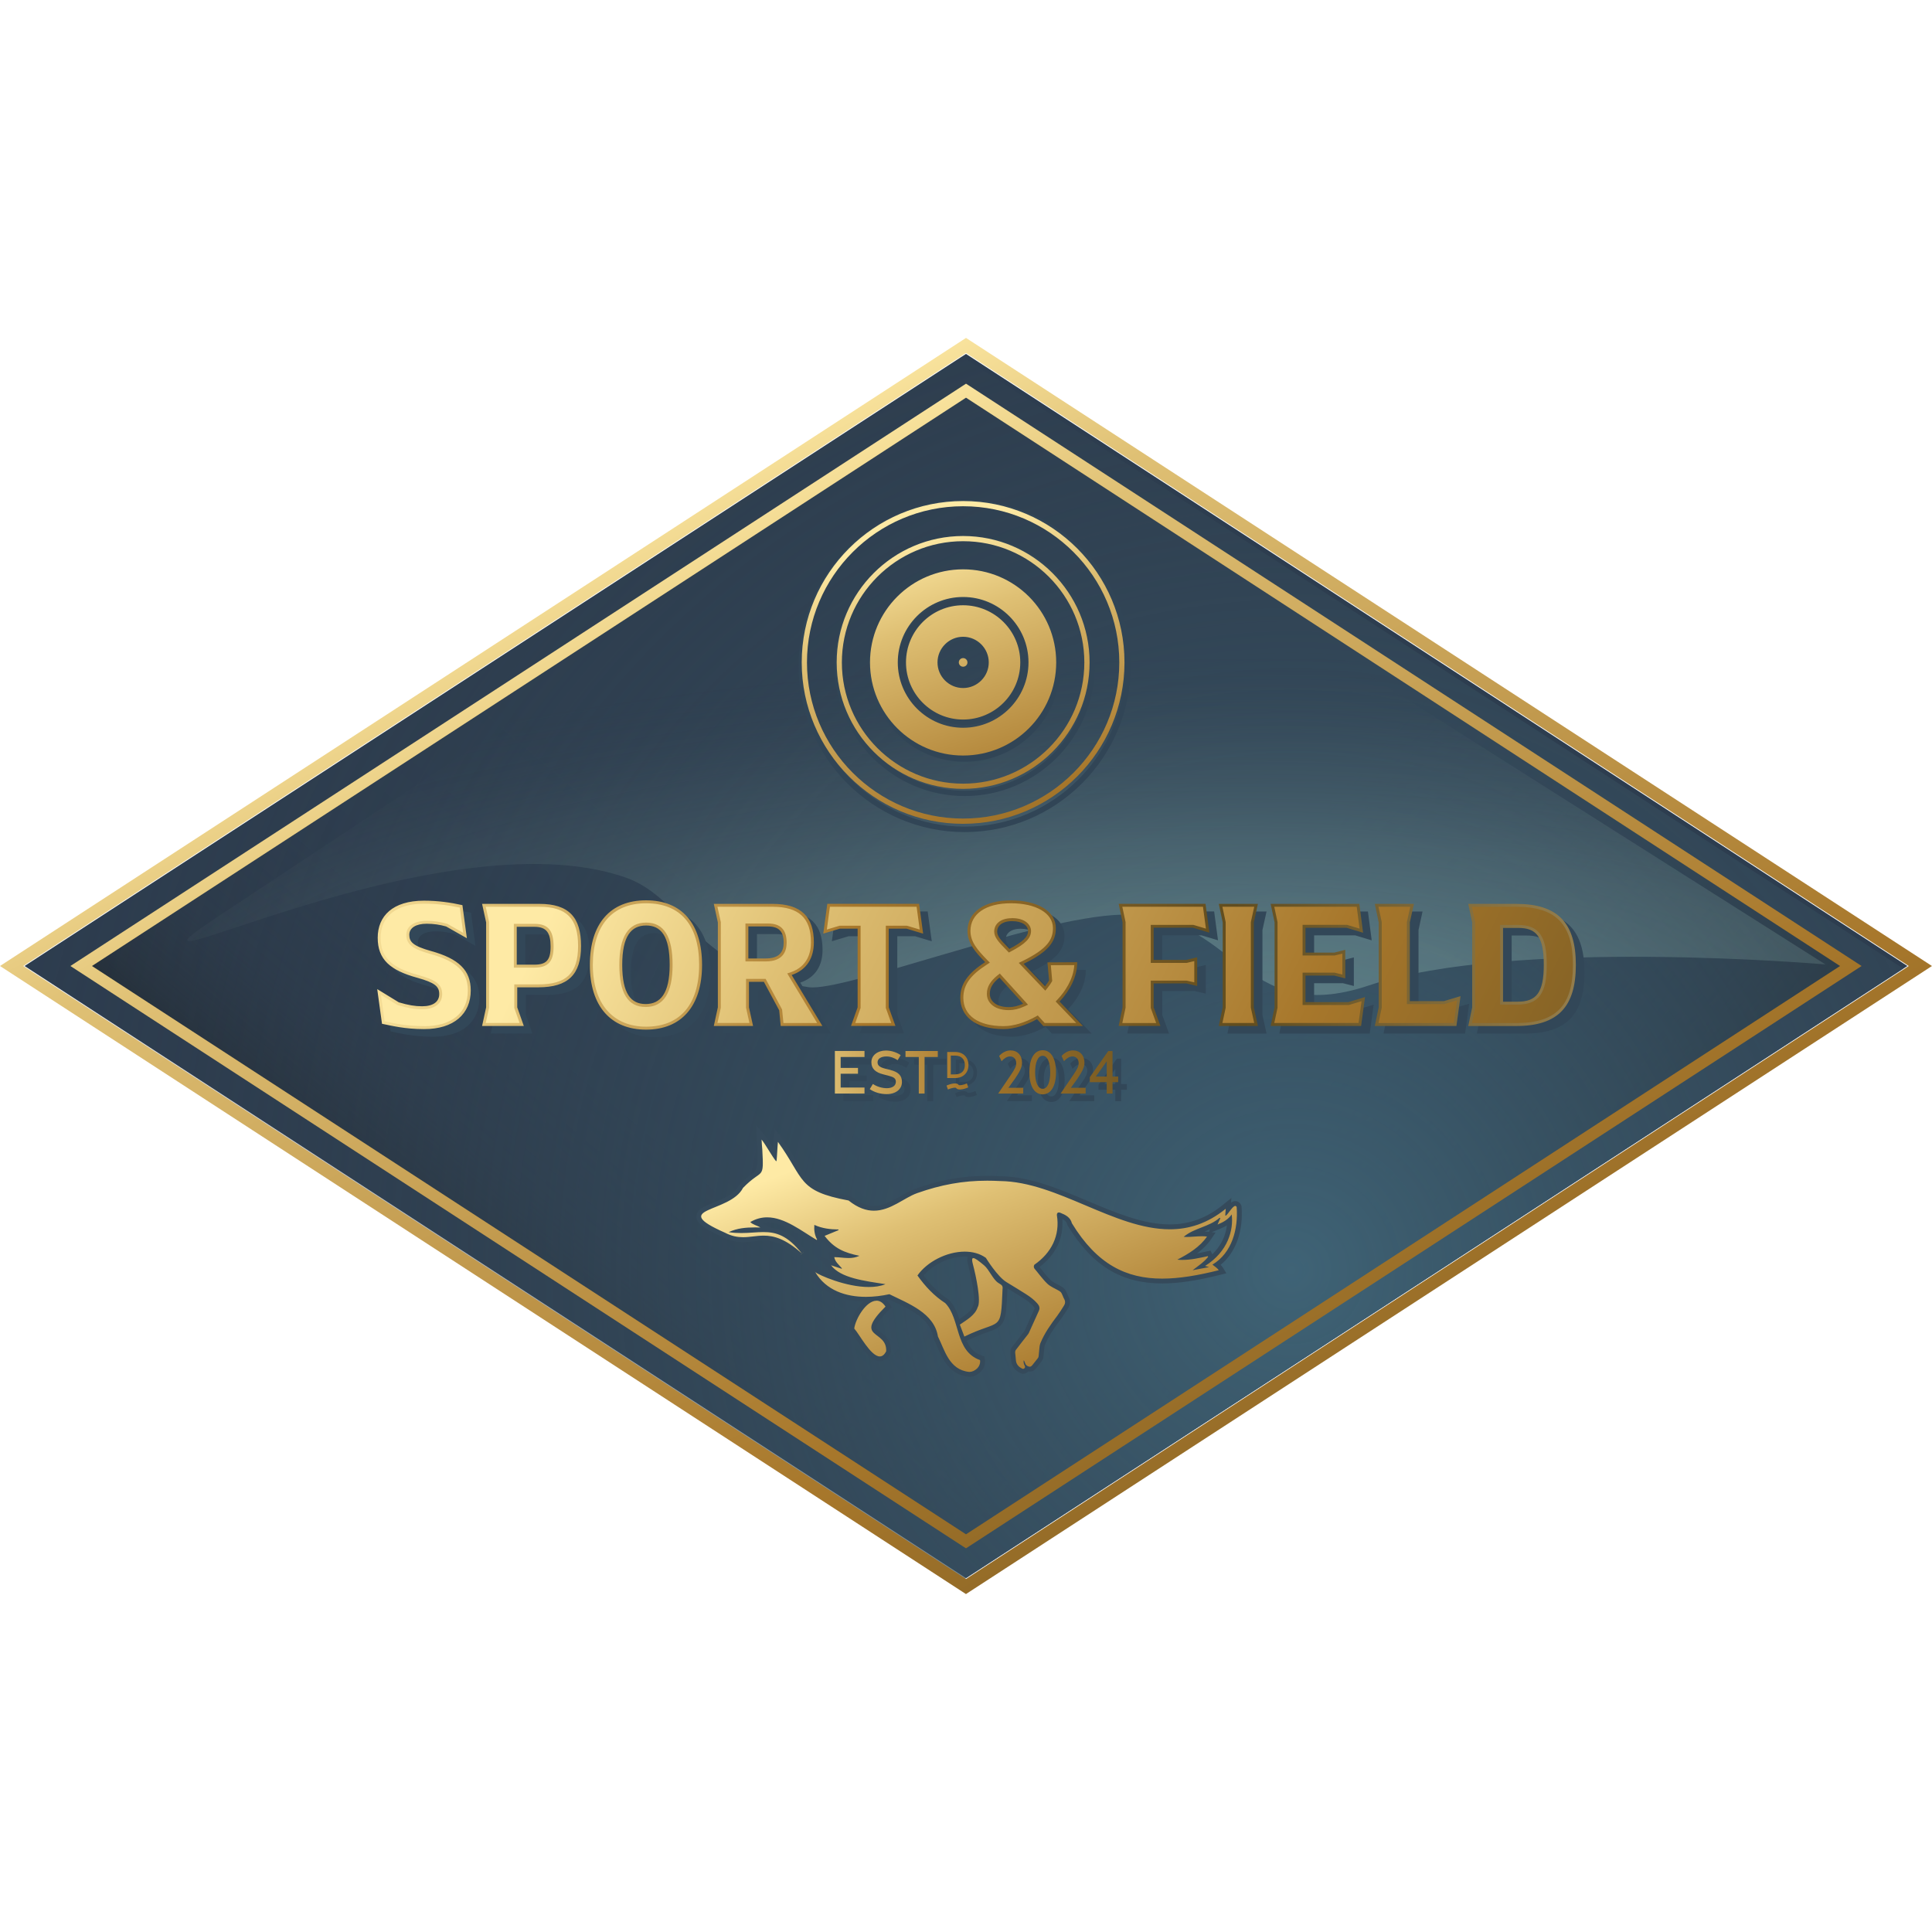 <svg width="32" height="32" viewBox="0 0 32 32" fill="none" xmlns="http://www.w3.org/2000/svg">
<g clip-path="url(#clip0_5_50)">
<path d="M31.593 16L16 26.139L0.407 16L16 5.862L31.593 16V16Z" fill="#2D3D4F"/>
<path d="M30.505 16L16 25.431L2.047 16.324L16.551 6.893L30.504 16H30.505Z" fill="url(#paint0_linear_5_50)"/>
<path d="M29.378 16.75L16 25.42L1.512 16L14.891 7.33L29.378 16.75Z" fill="url(#paint1_linear_5_50)"/>
<path d="M31.525 16.045L15.932 26.183L0.34 16.045L15.933 5.906L31.526 16.044L31.525 16.045Z" fill="url(#paint2_radial_5_50)"/>
<path d="M3.585 15.198C8.493 11.95 16.006 6.962 16.006 6.962L30.235 15.974C30.235 15.974 25.055 15.523 22.67 16.323C20.547 17.035 20.463 15.096 18.577 15.149C17.151 15.189 13.98 16.434 13.394 16.351C11.57 16.09 11.323 14.869 10.362 14.534C7.287 13.464 1.379 16.658 3.585 15.198V15.198Z" fill="url(#paint3_radial_5_50)"/>
<path d="M15.978 10.057C15.441 10.057 15.004 10.494 15.004 11.031C15.004 11.569 15.441 12.006 15.978 12.006C16.515 12.006 16.953 11.569 16.953 11.031C16.953 10.494 16.515 10.057 15.978 10.057ZM15.978 11.468C15.738 11.468 15.542 11.272 15.542 11.031C15.542 10.791 15.738 10.595 15.978 10.595C16.219 10.595 16.415 10.791 16.415 11.031C16.415 11.272 16.219 11.468 15.978 11.468ZM15.978 8.876C14.79 8.876 13.824 9.843 13.824 11.031C13.824 12.219 14.79 13.185 15.978 13.185C17.166 13.185 18.133 12.219 18.133 11.031C18.133 9.843 17.166 8.876 15.978 8.876ZM15.978 13.097C14.839 13.097 13.913 12.171 13.913 11.031C13.913 9.892 14.839 8.966 15.978 8.966C17.117 8.966 18.044 9.892 18.044 11.031C18.044 12.171 17.117 13.097 15.978 13.097ZM15.978 8.281C14.462 8.281 13.228 9.515 13.228 11.031C13.228 12.548 14.462 13.782 15.978 13.782C17.494 13.782 18.728 12.548 18.728 11.031C18.728 9.515 17.494 8.281 15.978 8.281ZM15.978 13.692C14.511 13.692 13.317 12.498 13.317 11.031C13.317 9.563 14.511 8.37 15.978 8.37C17.446 8.37 18.64 9.563 18.64 11.031C18.64 12.498 17.446 13.692 15.978 13.692ZM15.978 9.445C15.102 9.445 14.392 10.155 14.392 11.031C14.392 11.907 15.102 12.617 15.978 12.617C16.854 12.617 17.564 11.907 17.564 11.031C17.564 10.155 16.854 9.445 15.978 9.445ZM15.978 12.145C15.364 12.145 14.864 11.645 14.864 11.031C14.864 10.416 15.364 9.917 15.978 9.917C16.593 9.917 17.092 10.416 17.092 11.031C17.092 11.645 16.593 12.145 15.978 12.145ZM16.052 11.031C16.052 11.072 16.018 11.105 15.978 11.105C15.937 11.105 15.904 11.072 15.904 11.031C15.904 10.99 15.937 10.957 15.978 10.957C16.018 10.957 16.052 10.99 16.052 11.031Z" fill="#314556"/>
<path d="M15.952 10.025C15.43 10.025 15.006 10.45 15.006 10.971C15.006 11.493 15.431 11.918 15.952 11.918C16.474 11.918 16.899 11.493 16.899 10.971C16.899 10.45 16.474 10.025 15.952 10.025ZM15.952 11.396C15.718 11.396 15.528 11.205 15.528 10.972C15.528 10.738 15.719 10.547 15.952 10.547C16.186 10.547 16.377 10.738 16.377 10.972C16.377 11.205 16.186 11.396 15.952 11.396ZM15.952 8.878C14.797 8.878 13.858 9.817 13.858 10.972C13.858 12.127 14.797 13.066 15.952 13.066C17.107 13.066 18.047 12.127 18.047 10.972C18.047 9.817 17.107 8.878 15.952 8.878ZM15.952 12.98C14.845 12.98 13.944 12.079 13.944 10.972C13.944 9.864 14.845 8.964 15.952 8.964C17.06 8.964 17.96 9.864 17.96 10.972C17.96 12.079 17.06 12.98 15.952 12.98ZM15.952 8.299C14.478 8.299 13.279 9.498 13.279 10.972C13.279 12.446 14.478 13.645 15.952 13.645C17.426 13.645 18.625 12.446 18.625 10.972C18.625 9.498 17.426 8.299 15.952 8.299ZM15.952 13.558C14.526 13.558 13.366 12.398 13.366 10.972C13.366 9.546 14.526 8.385 15.952 8.385C17.378 8.385 18.539 9.546 18.539 10.972C18.539 12.398 17.378 13.558 15.952 13.558ZM15.952 9.43C15.101 9.43 14.41 10.12 14.41 10.972C14.41 11.824 15.101 12.514 15.952 12.514C16.804 12.514 17.494 11.824 17.494 10.972C17.494 10.12 16.804 9.43 15.952 9.43ZM15.952 12.054C15.355 12.054 14.87 11.568 14.87 10.971C14.87 10.374 15.355 9.888 15.952 9.888C16.549 9.888 17.035 10.374 17.035 10.971C17.035 11.568 16.549 12.054 15.952 12.054ZM16.024 10.972C16.024 11.011 15.992 11.043 15.952 11.043C15.913 11.043 15.881 11.011 15.881 10.972C15.881 10.932 15.913 10.9 15.952 10.9C15.992 10.9 16.024 10.932 16.024 10.972Z" fill="url(#paint4_linear_5_50)"/>
<path d="M6.469 17.082L6.391 16.51L6.748 16.729C6.905 16.774 7.014 16.793 7.133 16.793C7.32 16.793 7.417 16.717 7.417 16.592C7.417 16.467 7.35 16.403 7.051 16.321C6.607 16.199 6.399 16.019 6.399 15.66C6.399 15.3 6.645 15.045 7.166 15.045C7.404 15.045 7.607 15.075 7.802 15.118L7.875 15.666L7.531 15.472C7.426 15.441 7.323 15.426 7.209 15.426C7.036 15.426 6.922 15.493 6.922 15.609C6.922 15.725 6.981 15.795 7.279 15.877C7.74 16.005 7.94 16.197 7.94 16.532C7.94 16.916 7.664 17.175 7.163 17.171C6.849 17.171 6.632 17.117 6.469 17.083V17.082ZM8.195 16.811V15.404L8.128 15.097H9.079C9.563 15.097 9.767 15.319 9.767 15.794C9.767 16.269 9.55 16.479 9.06 16.479H8.71V16.811L8.819 17.119H8.128L8.195 16.811ZM8.992 16.105C9.192 16.105 9.263 16.032 9.263 15.803C9.263 15.575 9.192 15.477 8.998 15.477H8.702V16.105H8.992H8.992ZM9.913 16.107C9.913 15.422 10.254 15.038 10.845 15.038C11.435 15.038 11.771 15.422 11.771 16.107C11.771 16.793 11.427 17.18 10.845 17.18C10.262 17.18 9.913 16.793 9.913 16.107ZM11.235 16.107C11.235 15.629 11.091 15.455 10.845 15.455C10.598 15.455 10.449 15.629 10.449 16.107C10.449 16.585 10.595 16.756 10.836 16.756C11.078 16.756 11.235 16.585 11.235 16.107ZM13.765 17.119H13.074L13.05 16.86L12.796 16.388H12.549V16.811L12.616 17.119H11.966L12.034 16.811V15.404L11.966 15.097H12.941C13.421 15.097 13.624 15.319 13.624 15.733C13.624 15.992 13.507 16.19 13.255 16.275L13.765 17.119H13.765ZM12.825 16.001C13.015 16.001 13.123 15.925 13.123 15.742C13.123 15.559 13.05 15.471 12.86 15.471H12.538V16.001H12.825ZM14.862 15.507V16.811L14.973 17.118H14.239L14.347 16.811V15.507H14.055L13.778 15.59L13.846 15.096H15.365L15.433 15.59L15.156 15.507H14.861H14.862ZM17.422 17.119L17.319 17.006C17.132 17.11 16.934 17.171 16.767 17.171C16.276 17.171 16.048 16.942 16.048 16.653C16.048 16.43 16.162 16.254 16.46 16.062C16.297 15.895 16.168 15.751 16.168 15.544C16.168 15.233 16.449 15.039 16.886 15.039C17.323 15.039 17.631 15.215 17.631 15.499C17.631 15.718 17.517 15.886 17.097 16.09L17.452 16.462C17.479 16.428 17.503 16.395 17.519 16.364L17.492 16.066L17.985 16.063C17.985 16.303 17.866 16.528 17.692 16.715L18.08 17.119H17.421L17.422 17.119ZM17.09 16.75L16.697 16.318C16.586 16.406 16.538 16.488 16.538 16.582C16.535 16.713 16.651 16.807 16.852 16.807C16.933 16.807 17.011 16.786 17.09 16.75V16.75ZM16.659 15.553C16.659 15.636 16.724 15.703 16.862 15.843C17.084 15.727 17.171 15.642 17.171 15.547C17.171 15.453 17.073 15.383 16.905 15.383C16.737 15.383 16.659 15.465 16.659 15.553ZM19.79 16.026L19.972 15.983V16.458L19.79 16.415H19.251V16.811L19.362 17.118H18.671L18.736 16.811V15.403L18.671 15.096H20.11L20.174 15.574L19.901 15.492H19.251V16.025H19.79L19.79 16.026ZM20.395 16.811V15.404L20.33 15.097H20.978L20.91 15.404V16.811L20.978 17.119H20.33L20.395 16.811ZM22.752 16.641L22.687 17.119H21.189L21.254 16.811V15.404L21.189 15.097H22.657L22.72 15.575L22.446 15.492H21.766V15.904H22.243L22.424 15.858V16.331L22.243 16.285H21.766V16.724H22.476L22.752 16.641V16.641ZM24.334 16.625L24.267 17.119H22.915L22.98 16.811V15.404L22.915 15.097H23.562L23.495 15.404V16.707H24.058L24.335 16.625H24.334ZM24.526 16.811V15.404L24.461 15.097H25.255C25.946 15.097 26.244 15.413 26.244 16.108C26.244 16.803 25.946 17.119 25.255 17.119H24.461L24.526 16.812V16.811ZM25.279 16.717C25.583 16.717 25.713 16.576 25.713 16.107C25.713 15.638 25.591 15.495 25.287 15.495H25.038V16.717H25.279ZM14.067 17.91H14.354V17.814H14.067V17.633H14.461V17.533H13.971V18.238H14.462V18.139H14.067V17.91V17.91ZM14.888 17.847L14.8 17.825C14.718 17.803 14.679 17.777 14.678 17.722C14.678 17.659 14.738 17.625 14.824 17.624C14.892 17.624 14.955 17.648 15.011 17.686L15.06 17.602C14.995 17.557 14.906 17.526 14.816 17.526C14.678 17.527 14.575 17.605 14.576 17.72C14.576 17.823 14.638 17.886 14.772 17.921L14.855 17.942C14.947 17.966 14.982 17.988 14.981 18.047C14.98 18.111 14.921 18.149 14.833 18.15C14.753 18.15 14.668 18.125 14.601 18.08L14.548 18.165C14.622 18.216 14.727 18.249 14.829 18.248C14.979 18.248 15.082 18.166 15.082 18.047C15.082 17.939 15.023 17.882 14.89 17.848L14.888 17.847ZM15.142 17.634H15.361V18.239H15.457V17.634H15.676V17.535H15.141V17.634H15.142ZM16.95 18.001C17.037 17.871 17.071 17.803 17.071 17.727C17.071 17.603 16.994 17.524 16.881 17.524C16.812 17.524 16.744 17.559 16.692 17.616L16.732 17.703C16.778 17.651 16.824 17.625 16.87 17.623C16.931 17.622 16.974 17.665 16.975 17.731C16.977 17.784 16.951 17.834 16.891 17.923C16.828 18.016 16.745 18.139 16.676 18.238H17.091V18.142H16.846L16.949 18L16.95 18.001ZM17.413 17.52C17.271 17.52 17.192 17.666 17.192 17.886C17.192 18.106 17.271 18.252 17.413 18.252C17.555 18.252 17.634 18.106 17.634 17.886C17.634 17.666 17.555 17.52 17.413 17.52ZM17.413 18.16C17.332 18.16 17.288 18.046 17.288 17.887C17.288 17.728 17.331 17.613 17.413 17.613C17.494 17.613 17.537 17.727 17.537 17.887C17.537 18.047 17.494 18.16 17.413 18.16ZM17.983 18.001C18.07 17.871 18.105 17.803 18.105 17.727C18.105 17.603 18.027 17.524 17.915 17.524C17.845 17.524 17.778 17.559 17.726 17.616L17.766 17.703C17.812 17.651 17.858 17.625 17.904 17.623C17.964 17.622 18.007 17.665 18.009 17.731C18.011 17.784 17.985 17.834 17.924 17.923C17.861 18.016 17.779 18.139 17.71 18.238H18.124V18.142H17.88L17.982 18L17.983 18.001ZM18.57 17.956V17.535H18.499L18.194 17.968V18.05H18.473V18.239H18.57V18.05H18.664V17.956H18.57ZM18.473 17.956H18.294L18.473 17.705V17.956ZM15.962 17.55H15.832V17.982H15.962C16.101 17.982 16.183 17.89 16.183 17.767C16.183 17.644 16.102 17.549 15.962 17.55ZM15.962 17.921H15.891V17.61H15.962C16.072 17.61 16.124 17.676 16.124 17.767C16.124 17.858 16.072 17.921 15.962 17.921ZM16.025 18.099L16.023 18.097C15.984 18.039 15.848 18.094 15.821 18.105L15.843 18.171C15.911 18.142 15.962 18.139 15.976 18.143L15.978 18.145C16.017 18.203 16.153 18.148 16.18 18.137L16.158 18.071C16.089 18.1 16.039 18.104 16.025 18.099Z" fill="#324758"/>
<path d="M16 25.645L15.947 25.611L1.166 16L16 6.355L16.053 6.389L30.834 16L30.709 16.081L16 25.645H16ZM1.523 16L16 25.413L30.477 16L16 6.587L1.523 16Z" fill="url(#paint5_linear_5_50)"/>
<path d="M6.327 16.956L6.248 16.383L6.606 16.602C6.763 16.648 6.871 16.667 6.99 16.667C7.177 16.667 7.275 16.591 7.275 16.465C7.275 16.34 7.207 16.277 6.909 16.194C6.464 16.072 6.256 15.893 6.256 15.533C6.256 15.174 6.503 14.918 7.023 14.918C7.261 14.918 7.465 14.949 7.659 14.992L7.733 15.54L7.389 15.345C7.283 15.315 7.18 15.3 7.066 15.3C6.893 15.3 6.779 15.367 6.779 15.483C6.779 15.599 6.839 15.668 7.136 15.751C7.597 15.878 7.797 16.07 7.797 16.405C7.797 16.789 7.521 17.048 7.02 17.045C6.706 17.045 6.49 16.99 6.327 16.957V16.956ZM8.052 16.685V15.278L7.985 14.971H8.936C9.421 14.971 9.624 15.193 9.624 15.668C9.624 16.143 9.408 16.353 8.917 16.353H8.567V16.685L8.676 16.993H7.985L8.052 16.685ZM8.848 15.978C9.049 15.978 9.12 15.905 9.12 15.677C9.12 15.448 9.049 15.351 8.854 15.351H8.559V15.978H8.849H8.848ZM9.77 15.982C9.77 15.296 10.111 14.912 10.701 14.912C11.292 14.912 11.628 15.296 11.628 15.982C11.628 16.667 11.284 17.054 10.701 17.054C10.119 17.054 9.77 16.667 9.77 15.982ZM11.092 15.982C11.092 15.503 10.948 15.329 10.702 15.329C10.455 15.329 10.306 15.503 10.306 15.982C10.306 16.46 10.452 16.63 10.694 16.63C10.935 16.63 11.092 16.46 11.092 15.982ZM13.622 16.993H12.931L12.906 16.734L12.652 16.262H12.405V16.685L12.473 16.993H11.823L11.89 16.685V15.278L11.823 14.971H12.798C13.277 14.971 13.48 15.193 13.48 15.607C13.48 15.866 13.364 16.064 13.112 16.149L13.621 16.993H13.622ZM12.683 15.875C12.872 15.875 12.98 15.799 12.98 15.616C12.98 15.433 12.907 15.345 12.718 15.345H12.395V15.875H12.683ZM14.72 15.381V16.685L14.831 16.992H14.096L14.205 16.685V15.381H13.912L13.636 15.464L13.703 14.97H15.223L15.29 15.464L15.014 15.381H14.718H14.72ZM17.28 16.993L17.177 16.88C16.99 16.984 16.792 17.045 16.624 17.045C16.133 17.045 15.906 16.817 15.906 16.527C15.906 16.305 16.019 16.128 16.318 15.936C16.155 15.769 16.025 15.625 16.025 15.418C16.025 15.108 16.306 14.913 16.743 14.913C17.18 14.913 17.488 15.089 17.488 15.373C17.488 15.592 17.374 15.76 16.954 15.964L17.309 16.336C17.336 16.302 17.36 16.269 17.376 16.238L17.349 15.94L17.842 15.937C17.842 16.177 17.723 16.403 17.55 16.589L17.937 16.994H17.278L17.28 16.993ZM16.947 16.624L16.554 16.192C16.443 16.28 16.395 16.362 16.395 16.456C16.392 16.587 16.508 16.681 16.709 16.681C16.79 16.681 16.868 16.66 16.947 16.624V16.624ZM16.516 15.428C16.516 15.51 16.581 15.577 16.719 15.717C16.941 15.601 17.028 15.516 17.028 15.422C17.028 15.328 16.931 15.257 16.763 15.257C16.595 15.257 16.516 15.339 16.516 15.428ZM19.648 15.899L19.829 15.856V16.331L19.648 16.288H19.108V16.684L19.22 16.992H18.529L18.593 16.684V15.277L18.529 14.97H19.967L20.032 15.448L19.758 15.365H19.108V15.899H19.647L19.648 15.899ZM20.252 16.685V15.278L20.187 14.971H20.835L20.767 15.278V16.685L20.835 16.993H20.187L20.252 16.685ZM22.609 16.515L22.544 16.993H21.046L21.111 16.685V15.278L21.046 14.971H22.515L22.577 15.449L22.303 15.367H21.623V15.778H22.1L22.282 15.732V16.205L22.1 16.159H21.623V16.598H22.333L22.609 16.515V16.515ZM24.191 16.499L24.123 16.993H22.771L22.836 16.685V15.278L22.771 14.971H23.419L23.351 15.278V16.582H23.915L24.192 16.499H24.191ZM24.384 16.685V15.278L24.319 14.971H25.112C25.803 14.971 26.101 15.287 26.101 15.982C26.101 16.677 25.803 16.994 25.112 16.994H24.319L24.384 16.686V16.685ZM25.137 16.591C25.44 16.591 25.57 16.451 25.57 15.982C25.57 15.512 25.448 15.369 25.145 15.369H24.895V16.591H25.137Z" fill="url(#paint6_linear_5_50)"/>
<path d="M16 26.403L15.943 26.366L0 16L16 5.597L16.057 5.634L31.999 16L31.864 16.088L15.999 26.403H16ZM0.385 16L16 26.153L31.615 16L16 5.847L0.385 16Z" fill="url(#paint7_linear_5_50)"/>
<path d="M16.061 22.764C16.056 22.764 16.051 22.764 16.046 22.764C15.753 22.732 15.645 22.484 15.559 22.284C15.539 22.238 15.52 22.195 15.5 22.155L15.498 22.149L15.496 22.143C15.444 21.82 15.116 21.664 14.826 21.526C14.792 21.51 14.759 21.495 14.726 21.478C14.67 21.491 14.613 21.5 14.557 21.508C14.611 21.52 14.659 21.557 14.7 21.618L14.718 21.645L14.695 21.669C14.541 21.822 14.467 21.928 14.472 21.991C14.474 22.028 14.506 22.054 14.557 22.093C14.628 22.147 14.726 22.221 14.718 22.382V22.391L14.713 22.398C14.677 22.47 14.63 22.507 14.572 22.507C14.443 22.507 14.312 22.311 14.208 22.155C14.171 22.101 14.14 22.055 14.119 22.031L14.106 22.018L14.108 21.999C14.128 21.852 14.272 21.585 14.439 21.519C14.407 21.521 14.375 21.521 14.343 21.521C14.063 21.521 13.685 21.447 13.472 21.098C13.464 21.09 13.459 21.081 13.457 21.073L13.355 20.903L13.499 21.017L13.514 21.009L13.534 21.044C13.604 21.091 14.027 21.278 14.389 21.278C14.408 21.278 14.425 21.278 14.443 21.277C14.149 21.229 13.869 21.163 13.734 20.982L13.657 20.88L13.828 20.936C13.804 20.906 13.786 20.871 13.779 20.829L13.771 20.782H13.819C13.858 20.783 13.897 20.787 13.935 20.79C13.977 20.794 14.016 20.797 14.056 20.797C13.889 20.745 13.752 20.661 13.627 20.495L13.595 20.453L13.735 20.396C13.669 20.389 13.598 20.374 13.527 20.349C13.529 20.411 13.543 20.464 13.57 20.513L13.584 20.538L13.536 20.59L13.508 20.573C13.457 20.543 13.404 20.509 13.35 20.475C13.143 20.342 12.928 20.204 12.708 20.204C12.638 20.204 12.572 20.218 12.507 20.246C12.518 20.252 12.531 20.257 12.542 20.262C12.567 20.272 12.592 20.283 12.616 20.298L12.736 20.372C12.927 20.389 13.105 20.472 13.313 20.738L13.255 20.793C12.976 20.542 12.792 20.508 12.65 20.508C12.592 20.508 12.536 20.514 12.482 20.52C12.426 20.527 12.369 20.533 12.309 20.533C12.196 20.533 12.095 20.509 11.992 20.455C11.643 20.301 11.572 20.221 11.574 20.148C11.575 20.061 11.682 20.018 11.831 19.958C11.992 19.892 12.193 19.811 12.272 19.658L12.274 19.653L12.278 19.648C12.38 19.543 12.455 19.49 12.504 19.455C12.571 19.408 12.598 19.27 12.586 19.041C12.584 19.018 12.578 18.937 12.575 18.878L12.569 18.758L12.646 18.851C12.679 18.892 12.722 18.96 12.767 19.032C12.788 19.066 12.81 19.101 12.83 19.131C12.831 19.112 12.832 19.094 12.833 19.074C12.836 19.016 12.84 18.959 12.845 18.909L12.856 18.804L12.917 18.89C13.026 19.042 13.104 19.171 13.165 19.274C13.356 19.596 13.435 19.729 14.062 19.846L14.072 19.848L14.08 19.854C14.215 19.962 14.343 20.014 14.474 20.014C14.642 20.014 14.79 19.929 14.934 19.846C15.017 19.799 15.096 19.754 15.177 19.725C15.583 19.581 15.945 19.517 16.351 19.517C16.421 19.517 16.495 19.518 16.57 19.522C17.048 19.529 17.53 19.733 17.997 19.929C18.453 20.122 18.924 20.321 19.374 20.321C19.707 20.321 20.002 20.213 20.276 19.991L20.348 19.932L20.34 20.03C20.38 19.978 20.416 19.935 20.459 19.935C20.47 19.935 20.5 19.939 20.517 19.976L20.52 19.983V19.991C20.553 20.409 20.415 20.763 20.149 20.95C20.174 20.969 20.2 20.989 20.218 21.02L20.246 21.067L20.193 21.079C19.81 21.175 19.509 21.22 19.247 21.22C18.584 21.22 18.112 20.931 17.718 20.283L17.714 20.278L17.713 20.272C17.694 20.198 17.639 20.163 17.544 20.126C17.544 20.126 17.544 20.126 17.544 20.126C17.598 20.462 17.463 20.765 17.162 20.976C17.16 20.982 17.162 20.989 17.169 20.996C17.18 21.009 17.199 21.032 17.221 21.06C17.264 21.114 17.324 21.19 17.372 21.235C17.405 21.265 17.446 21.286 17.491 21.31C17.515 21.322 17.538 21.334 17.561 21.349C17.575 21.357 17.599 21.375 17.614 21.402C17.623 21.419 17.631 21.436 17.638 21.454C17.644 21.469 17.65 21.484 17.658 21.498C17.677 21.534 17.692 21.588 17.652 21.653L17.646 21.662C17.614 21.714 17.58 21.767 17.543 21.817C17.435 21.962 17.332 22.106 17.266 22.267C17.257 22.288 17.255 22.315 17.252 22.343C17.251 22.354 17.25 22.366 17.249 22.377C17.247 22.392 17.246 22.407 17.245 22.422C17.244 22.439 17.243 22.455 17.241 22.472C17.238 22.491 17.231 22.509 17.22 22.524C17.198 22.553 17.175 22.583 17.151 22.612L17.135 22.633C17.119 22.653 17.096 22.682 17.055 22.682C17.046 22.682 17.036 22.681 17.027 22.677C17.021 22.676 17.016 22.674 17.012 22.672C17.006 22.684 16.996 22.696 16.979 22.707C16.97 22.714 16.957 22.717 16.944 22.717C16.936 22.717 16.928 22.716 16.922 22.712C16.836 22.675 16.79 22.613 16.785 22.53C16.784 22.511 16.782 22.491 16.779 22.471C16.777 22.45 16.774 22.428 16.774 22.407C16.774 22.398 16.773 22.364 16.793 22.338C16.839 22.276 16.887 22.215 16.934 22.155L16.992 22.082C16.995 22.077 17 22.071 17.002 22.067C17.058 21.944 17.114 21.821 17.169 21.698C17.179 21.674 17.18 21.653 17.149 21.619C17.105 21.567 17.048 21.522 16.967 21.47C16.892 21.422 16.838 21.39 16.759 21.341L16.646 21.272C16.499 21.183 16.328 20.914 16.297 20.865C16.21 20.806 16.1 20.774 15.976 20.774C15.705 20.774 15.402 20.922 15.244 21.129C15.377 21.312 15.519 21.451 15.677 21.553L15.681 21.556L15.684 21.559C15.777 21.655 15.825 21.783 15.865 21.914L15.871 21.91C15.889 21.898 15.906 21.885 15.925 21.873C16.02 21.809 16.119 21.742 16.151 21.643L16.153 21.638L16.155 21.634C16.198 21.567 16.145 21.232 16.073 20.959C16.055 20.894 16.05 20.85 16.072 20.822C16.083 20.808 16.099 20.8 16.118 20.8C16.156 20.8 16.206 20.832 16.323 20.931C16.367 20.968 16.403 21.023 16.438 21.076C16.474 21.131 16.511 21.188 16.552 21.216L16.572 21.229C16.622 21.26 16.653 21.282 16.642 21.364C16.62 21.899 16.619 21.932 16.338 22.031C16.254 22.061 16.14 22.101 15.988 22.176L15.956 22.191C16.011 22.326 16.089 22.437 16.244 22.492L16.267 22.5L16.271 22.524C16.28 22.58 16.264 22.637 16.224 22.683C16.181 22.734 16.116 22.766 16.059 22.766L16.061 22.764ZM20.058 20.823L20.042 20.843C20.026 20.863 20.009 20.881 19.991 20.898C20.266 20.703 20.365 20.434 20.366 20.213C20.309 20.263 20.242 20.295 20.182 20.32L20.089 20.357L20.127 20.272C20.058 20.312 19.986 20.34 19.915 20.368C19.854 20.392 19.796 20.415 19.74 20.444C19.753 20.443 19.765 20.442 19.778 20.441C19.82 20.439 19.864 20.435 19.908 20.435C19.94 20.435 19.969 20.436 19.997 20.44L20.064 20.448L20.026 20.503C19.931 20.642 19.791 20.745 19.656 20.825C19.764 20.817 19.868 20.795 19.978 20.771L20.029 20.76L20.059 20.822L20.058 20.823ZM12.506 20.371C12.439 20.371 12.37 20.373 12.3 20.383C12.361 20.383 12.419 20.379 12.476 20.375C12.497 20.374 12.518 20.372 12.539 20.371C12.527 20.371 12.517 20.371 12.506 20.371Z" fill="url(#paint8_linear_5_50)"/>
<path d="M12.615 18.876C12.679 18.954 12.787 19.153 12.852 19.231C12.855 19.231 12.859 19.231 12.862 19.231C12.872 19.14 12.875 19.01 12.885 18.913C13.331 19.532 13.204 19.726 14.055 19.884C14.21 20.008 14.348 20.053 14.475 20.053C14.751 20.053 14.972 19.84 15.191 19.762C15.587 19.622 15.947 19.556 16.351 19.556C16.422 19.556 16.495 19.558 16.569 19.562C17.512 19.574 18.459 20.361 19.375 20.361C19.688 20.361 19.997 20.268 20.302 20.021C20.299 20.06 20.296 20.095 20.294 20.131C20.296 20.132 20.299 20.134 20.302 20.136C20.341 20.113 20.415 19.974 20.46 19.974C20.468 19.974 20.476 19.979 20.483 19.992C20.51 20.351 20.41 20.749 20.082 20.946C20.118 20.978 20.161 20.999 20.186 21.039C19.846 21.124 19.535 21.178 19.249 21.178C18.654 21.178 18.17 20.943 17.754 20.261C17.729 20.162 17.649 20.122 17.561 20.087C17.552 20.084 17.544 20.082 17.537 20.082C17.517 20.082 17.504 20.097 17.505 20.125C17.561 20.465 17.413 20.754 17.132 20.948C17.132 20.948 17.107 20.985 17.142 21.022C17.176 21.059 17.272 21.192 17.348 21.263C17.402 21.314 17.477 21.342 17.543 21.381C17.559 21.39 17.574 21.404 17.582 21.419C17.599 21.45 17.609 21.485 17.626 21.515C17.649 21.556 17.644 21.593 17.621 21.628C17.587 21.683 17.552 21.738 17.514 21.79C17.405 21.934 17.3 22.081 17.232 22.248C17.217 22.285 17.217 22.328 17.212 22.369C17.208 22.4 17.207 22.432 17.203 22.463C17.202 22.474 17.197 22.487 17.19 22.496C17.163 22.532 17.134 22.568 17.105 22.603C17.091 22.62 17.079 22.637 17.056 22.637C17.051 22.637 17.046 22.637 17.039 22.634C17.006 22.625 16.987 22.605 16.977 22.573C16.971 22.558 16.966 22.543 16.957 22.529C16.947 22.562 16.959 22.594 16.973 22.623C16.985 22.646 16.975 22.659 16.958 22.67C16.955 22.672 16.95 22.673 16.945 22.673C16.942 22.673 16.94 22.673 16.938 22.672C16.874 22.643 16.83 22.599 16.826 22.524C16.824 22.483 16.817 22.442 16.814 22.402C16.814 22.387 16.817 22.37 16.826 22.359C16.891 22.273 16.958 22.188 17.025 22.103C17.03 22.096 17.036 22.088 17.04 22.08C17.096 21.957 17.152 21.834 17.207 21.711C17.228 21.664 17.214 21.626 17.181 21.589C17.126 21.526 17.06 21.477 16.99 21.433C16.884 21.365 16.82 21.328 16.669 21.235C16.517 21.142 16.329 20.834 16.329 20.834C16.229 20.762 16.107 20.731 15.978 20.731C15.682 20.731 15.355 20.898 15.196 21.126C15.323 21.305 15.472 21.465 15.657 21.584C15.911 21.848 15.812 22.378 16.232 22.527C16.25 22.642 16.137 22.723 16.06 22.723C16.056 22.723 16.053 22.723 16.05 22.723C15.717 22.688 15.646 22.355 15.535 22.136C15.473 21.748 15.049 21.593 14.731 21.436C14.607 21.463 14.475 21.48 14.343 21.48C14.012 21.48 13.684 21.375 13.503 21.071C13.564 21.119 14.009 21.317 14.389 21.317C14.489 21.317 14.584 21.304 14.666 21.27C14.32 21.216 13.924 21.17 13.765 20.957C13.825 20.977 13.883 20.996 13.941 21.015C13.942 21.012 13.943 21.009 13.944 21.006C13.896 20.95 13.83 20.898 13.818 20.822C13.898 20.823 13.977 20.837 14.055 20.837C14.116 20.837 14.176 20.828 14.235 20.8C13.987 20.75 13.815 20.678 13.658 20.47C13.737 20.437 13.813 20.406 13.889 20.375C13.889 20.371 13.888 20.367 13.887 20.364C13.751 20.363 13.617 20.347 13.488 20.288C13.481 20.376 13.493 20.456 13.534 20.531C13.532 20.533 13.53 20.535 13.527 20.538C13.277 20.39 12.997 20.163 12.707 20.163C12.614 20.163 12.521 20.186 12.427 20.241C12.471 20.286 12.539 20.297 12.594 20.331C12.564 20.331 12.533 20.33 12.504 20.33C12.356 20.33 12.21 20.342 12.069 20.408C12.143 20.42 12.212 20.423 12.278 20.423C12.413 20.423 12.531 20.407 12.645 20.407C12.853 20.407 13.044 20.46 13.281 20.762C13.009 20.517 12.817 20.466 12.649 20.466C12.53 20.466 12.423 20.492 12.308 20.492C12.217 20.492 12.12 20.476 12.009 20.418C11.059 19.997 12.09 20.098 12.307 19.675C12.631 19.34 12.654 19.565 12.626 19.038C12.623 19.014 12.617 18.934 12.614 18.875M20.166 20.283C20.183 20.243 20.198 20.21 20.213 20.176C20.209 20.174 20.205 20.172 20.201 20.17C20.022 20.326 19.786 20.334 19.605 20.486C19.62 20.487 19.637 20.488 19.652 20.488C19.738 20.488 19.823 20.476 19.908 20.476C19.936 20.476 19.964 20.477 19.992 20.481C19.875 20.653 19.685 20.769 19.5 20.864C19.529 20.867 19.557 20.868 19.584 20.868C19.728 20.868 19.866 20.836 20.005 20.806C20.007 20.81 20.009 20.814 20.011 20.817C19.941 20.905 19.847 20.967 19.753 21.039C19.849 21.021 19.936 21.005 20.027 20.987C20.004 20.981 19.984 20.975 19.96 20.968C20.34 20.73 20.433 20.371 20.401 20.115C20.343 20.198 20.261 20.244 20.167 20.282M16.121 20.838C16.148 20.838 16.205 20.878 16.301 20.959C16.384 21.03 16.443 21.186 16.532 21.247C16.59 21.285 16.614 21.288 16.605 21.357C16.575 22.086 16.581 21.84 15.973 22.138L15.898 21.94C16.007 21.864 16.149 21.787 16.193 21.653C16.255 21.556 16.165 21.131 16.116 20.947C16.096 20.874 16.096 20.838 16.121 20.838ZM13.497 21.062C13.499 21.065 13.501 21.068 13.503 21.072C13.497 21.067 13.495 21.063 13.497 21.062ZM14.517 21.543C14.569 21.543 14.62 21.571 14.667 21.641C14.123 22.182 14.695 22.018 14.678 22.381C14.647 22.442 14.611 22.467 14.572 22.467C14.422 22.467 14.232 22.095 14.149 22.005C14.169 21.847 14.345 21.544 14.517 21.544M12.524 18.64L12.535 18.88C12.538 18.939 12.544 19.017 12.547 19.045C12.558 19.258 12.537 19.384 12.482 19.422C12.431 19.458 12.355 19.512 12.251 19.62L12.242 19.629L12.237 19.639C12.165 19.778 11.972 19.857 11.816 19.92C11.659 19.984 11.536 20.034 11.534 20.147C11.532 20.256 11.648 20.346 11.976 20.492C12.084 20.547 12.191 20.573 12.31 20.573C12.372 20.573 12.43 20.566 12.487 20.56C12.542 20.553 12.596 20.547 12.651 20.547C12.786 20.547 12.96 20.58 13.229 20.822L13.25 20.802L13.42 21.088C13.423 21.098 13.43 21.11 13.44 21.121C13.653 21.467 14.018 21.552 14.302 21.559C14.175 21.676 14.085 21.871 14.069 21.992L14.064 22.03L14.089 22.058C14.108 22.078 14.14 22.126 14.173 22.177C14.313 22.386 14.432 22.546 14.571 22.546C14.622 22.546 14.694 22.524 14.748 22.416L14.756 22.4V22.384C14.766 22.201 14.654 22.116 14.58 22.06C14.538 22.029 14.513 22.008 14.511 21.988C14.51 21.966 14.528 21.892 14.723 21.697L14.77 21.65L14.733 21.595C14.715 21.569 14.696 21.547 14.678 21.53C14.692 21.527 14.707 21.524 14.721 21.521C14.749 21.534 14.779 21.549 14.809 21.563C15.103 21.703 15.408 21.848 15.456 22.149L15.458 22.162L15.464 22.173C15.483 22.211 15.502 22.254 15.521 22.3C15.612 22.509 15.725 22.769 16.041 22.803C16.048 22.804 16.054 22.805 16.061 22.805C16.129 22.805 16.206 22.766 16.257 22.707C16.304 22.652 16.323 22.584 16.312 22.515L16.305 22.468L16.26 22.452C16.131 22.407 16.061 22.319 16.01 22.208C16.159 22.136 16.271 22.096 16.353 22.067C16.659 21.959 16.662 21.902 16.685 21.362C16.685 21.355 16.686 21.347 16.687 21.34C16.706 21.351 16.724 21.362 16.741 21.372C16.82 21.421 16.873 21.453 16.948 21.5C17.026 21.55 17.079 21.594 17.121 21.642C17.141 21.664 17.138 21.669 17.134 21.678C17.079 21.802 17.023 21.924 16.968 22.047C16.967 22.049 16.965 22.052 16.962 22.055L16.905 22.128C16.857 22.189 16.81 22.25 16.763 22.311C16.736 22.346 16.735 22.39 16.736 22.407C16.737 22.429 16.74 22.451 16.742 22.473C16.744 22.492 16.747 22.511 16.748 22.529C16.752 22.598 16.783 22.69 16.908 22.746C16.92 22.751 16.933 22.754 16.947 22.754C16.967 22.754 16.987 22.748 17.003 22.738C17.014 22.73 17.023 22.723 17.03 22.716C17.039 22.718 17.048 22.718 17.056 22.718C17.117 22.718 17.15 22.677 17.167 22.655L17.186 22.632C17.209 22.603 17.232 22.574 17.254 22.544C17.269 22.524 17.279 22.5 17.282 22.474C17.284 22.457 17.285 22.44 17.287 22.423C17.288 22.408 17.289 22.394 17.291 22.38C17.292 22.368 17.293 22.356 17.295 22.345C17.297 22.319 17.299 22.295 17.306 22.28C17.37 22.123 17.466 21.987 17.578 21.838C17.616 21.787 17.65 21.733 17.683 21.681L17.689 21.671C17.729 21.608 17.731 21.538 17.696 21.476C17.69 21.465 17.684 21.451 17.678 21.436C17.671 21.419 17.663 21.399 17.653 21.381C17.633 21.345 17.602 21.322 17.585 21.312C17.561 21.297 17.535 21.284 17.512 21.271C17.47 21.25 17.431 21.229 17.403 21.203C17.356 21.16 17.298 21.087 17.256 21.033C17.241 21.014 17.228 20.998 17.217 20.985C17.489 20.782 17.62 20.503 17.595 20.189C17.64 20.213 17.666 20.239 17.677 20.28L17.68 20.292L17.686 20.302C18.089 20.963 18.571 21.258 19.251 21.258C19.516 21.258 19.82 21.213 20.206 21.116L20.313 21.09L20.255 20.996C20.243 20.978 20.23 20.963 20.217 20.95C20.466 20.748 20.595 20.397 20.564 19.986L20.562 19.971L20.556 19.958C20.537 19.918 20.501 19.894 20.461 19.894C20.435 19.894 20.412 19.903 20.391 19.919L20.396 19.842L20.252 19.959C19.986 20.175 19.699 20.28 19.376 20.28C18.935 20.28 18.488 20.091 18.015 19.892C17.545 19.693 17.06 19.488 16.573 19.482C16.499 19.478 16.425 19.476 16.353 19.476C15.943 19.476 15.577 19.541 15.167 19.687C15.082 19.716 15.002 19.762 14.918 19.811C14.778 19.89 14.634 19.973 14.478 19.973C14.356 19.973 14.236 19.923 14.108 19.822L14.093 19.809L14.073 19.805C13.464 19.692 13.393 19.572 13.203 19.253C13.141 19.148 13.064 19.018 12.954 18.865L12.831 18.694L12.808 18.904C12.805 18.935 12.803 18.968 12.801 19.003C12.757 18.933 12.715 18.866 12.681 18.824L12.527 18.64L12.524 18.64ZM12.62 20.254C12.649 20.248 12.679 20.245 12.709 20.245C12.917 20.245 13.126 20.379 13.329 20.509C13.384 20.544 13.436 20.577 13.488 20.608L13.544 20.642L13.588 20.593L13.595 20.586L13.623 20.555C13.689 20.636 13.759 20.697 13.835 20.743C13.83 20.743 13.825 20.743 13.82 20.743L13.724 20.741L13.739 20.835C13.741 20.846 13.743 20.857 13.746 20.867L13.548 20.803L13.701 21.007C13.739 21.057 13.786 21.098 13.84 21.133C13.705 21.088 13.601 21.039 13.564 21.016L13.53 20.957L13.503 20.97L13.267 20.786L13.345 20.713C13.131 20.44 12.946 20.352 12.749 20.332L12.638 20.263C12.632 20.259 12.626 20.256 12.62 20.253L12.62 20.254ZM20.069 20.409L20.197 20.357C20.237 20.341 20.279 20.322 20.321 20.296C20.305 20.431 20.249 20.612 20.08 20.774L20.078 20.771L20.05 20.714L19.988 20.727L19.969 20.732C19.92 20.742 19.872 20.753 19.825 20.762C19.912 20.696 19.995 20.619 20.058 20.526L20.134 20.416L20.069 20.409V20.409ZM19.952 20.397C19.982 20.385 20.013 20.373 20.043 20.359L20.023 20.404L20.001 20.401C19.985 20.4 19.969 20.398 19.951 20.398L19.952 20.397ZM13.577 20.418C13.576 20.414 13.575 20.41 13.574 20.406C13.58 20.408 13.586 20.409 13.593 20.411L13.577 20.418ZM15.298 21.128C15.453 20.943 15.73 20.812 15.98 20.812C15.997 20.812 16.015 20.812 16.032 20.814C16.013 20.852 16.02 20.901 16.038 20.967C16.113 21.248 16.154 21.554 16.125 21.61L16.12 21.619L16.117 21.628C16.088 21.715 15.996 21.777 15.906 21.837C15.901 21.84 15.896 21.844 15.891 21.848C15.852 21.731 15.803 21.619 15.717 21.529L15.71 21.523L15.703 21.517C15.556 21.423 15.424 21.295 15.298 21.128H15.298Z" fill="#354A5B"/>
<path d="M10.702 17.005C10.149 17.005 9.819 16.622 9.819 15.982C9.819 15.341 10.132 14.961 10.702 14.961C11.271 14.961 11.58 15.324 11.58 15.982C11.58 16.639 11.26 17.005 10.702 17.005ZM10.702 15.281C10.407 15.281 10.258 15.516 10.258 15.982C10.258 16.447 10.4 16.679 10.694 16.679C10.987 16.679 11.14 16.451 11.14 15.982C11.14 15.512 10.997 15.281 10.702 15.281ZM7.02 16.996C6.747 16.996 6.552 16.955 6.395 16.921L6.37 16.916L6.31 16.479L6.586 16.648L6.593 16.65C6.756 16.697 6.867 16.716 6.991 16.716C7.199 16.716 7.324 16.622 7.324 16.466C7.324 16.29 7.194 16.224 6.922 16.148C6.478 16.026 6.305 15.854 6.305 15.534C6.305 15.175 6.567 14.968 7.023 14.968C7.219 14.968 7.403 14.988 7.616 15.033L7.672 15.45L7.408 15.301L7.402 15.3C7.289 15.267 7.183 15.252 7.066 15.252C6.859 15.252 6.73 15.341 6.73 15.484C6.73 15.638 6.829 15.717 7.123 15.799C7.568 15.922 7.749 16.098 7.749 16.406C7.749 16.776 7.48 16.997 7.029 16.997H7.02V16.996ZM16.624 16.996C16.205 16.996 15.956 16.821 15.956 16.527C15.956 16.314 16.068 16.155 16.345 15.977L16.395 15.944L16.353 15.902C16.185 15.728 16.074 15.601 16.074 15.418C16.074 15.136 16.331 14.961 16.744 14.961C17.157 14.961 17.44 15.123 17.44 15.372C17.44 15.558 17.355 15.714 16.934 15.919L16.874 15.948L17.313 16.408L17.348 16.366C17.381 16.325 17.405 16.29 17.421 16.261L17.428 16.247L17.405 15.987L17.794 15.985C17.777 16.227 17.636 16.427 17.517 16.554L17.485 16.588L17.826 16.944H17.303L17.189 16.819L17.155 16.838C16.971 16.94 16.783 16.996 16.626 16.996H16.624ZM16.524 16.153C16.403 16.25 16.346 16.346 16.346 16.456C16.344 16.522 16.367 16.582 16.414 16.63C16.479 16.696 16.581 16.731 16.709 16.731C16.793 16.731 16.877 16.711 16.968 16.669L17.027 16.641L16.56 16.125L16.524 16.154V16.153ZM16.763 15.208C16.545 15.208 16.467 15.326 16.467 15.428C16.467 15.529 16.545 15.609 16.685 15.751L16.71 15.777L16.742 15.76C16.983 15.634 17.077 15.539 17.077 15.421C17.077 15.315 16.979 15.207 16.763 15.207V15.208ZM24.379 16.944L24.433 16.691V15.273L24.379 15.019H25.113C25.772 15.019 26.053 15.307 26.053 15.982C26.053 16.657 25.772 16.945 25.113 16.945H24.379V16.944ZM24.847 16.639H25.137C25.484 16.639 25.619 16.455 25.619 15.982C25.619 15.508 25.49 15.32 25.145 15.32H24.847V16.639H24.847ZM22.832 16.944L22.886 16.691V15.273L22.832 15.019H23.358L23.303 15.273V16.631H23.922L24.133 16.568L24.081 16.945H22.831L22.832 16.944ZM21.106 16.944L21.16 16.691V15.273L21.106 15.019H22.472L22.519 15.381L22.311 15.318H21.575V15.826H22.106L22.234 15.795V16.142L22.106 16.11H21.575V16.646H22.341L22.552 16.583L22.502 16.944H21.107H21.106ZM20.247 16.944L20.301 16.691V15.273L20.247 15.019H20.774L20.718 15.273V16.691L20.774 16.944H20.247ZM18.589 16.944L18.643 16.691V15.273L18.589 15.019H19.925L19.974 15.381L19.766 15.319H19.06V15.949H19.654L19.781 15.919V16.271L19.654 16.242H19.06V16.695L19.15 16.945H18.589V16.944ZM14.166 16.944L14.254 16.694V15.333H13.905L13.695 15.396L13.746 15.019H15.182L15.233 15.396L15.023 15.333H14.672V16.695L14.762 16.945H14.166V16.944ZM12.976 16.944L12.954 16.72L12.681 16.213H12.357V16.691L12.413 16.944H11.883L11.939 16.691V15.273L11.883 15.019H12.798C13.231 15.019 13.432 15.206 13.432 15.607C13.432 15.782 13.373 16.009 13.097 16.104L13.039 16.123L13.535 16.945H12.975L12.976 16.944ZM12.347 15.924H12.683C12.969 15.924 13.029 15.756 13.029 15.616C13.029 15.398 12.93 15.296 12.718 15.296H12.347V15.924ZM8.045 16.944L8.101 16.691V15.273L8.045 15.019H8.935C9.384 15.019 9.575 15.213 9.575 15.668C9.575 16.123 9.378 16.305 8.917 16.305H8.518V16.694L8.606 16.944H8.045ZM8.51 16.027H8.849C9.079 16.027 9.169 15.929 9.169 15.677C9.169 15.411 9.078 15.302 8.855 15.302H8.511V16.027H8.51Z" fill="url(#paint9_linear_5_50)"/>
<path d="M13.924 17.784H14.211V17.688H13.924V17.507H14.319V17.407H13.828V18.113H14.319V18.013H13.924V17.784V17.784ZM14.746 17.721L14.657 17.699C14.575 17.677 14.536 17.651 14.535 17.596C14.535 17.533 14.595 17.499 14.681 17.498C14.749 17.498 14.812 17.522 14.868 17.56L14.918 17.476C14.853 17.431 14.764 17.4 14.673 17.4C14.535 17.401 14.432 17.48 14.433 17.594C14.433 17.698 14.495 17.76 14.63 17.795L14.713 17.816C14.805 17.84 14.84 17.862 14.838 17.921C14.837 17.985 14.778 18.023 14.691 18.024C14.611 18.024 14.525 17.999 14.458 17.954L14.406 18.039C14.479 18.091 14.585 18.123 14.687 18.122C14.836 18.122 14.94 18.041 14.939 17.921C14.939 17.813 14.88 17.756 14.747 17.722L14.746 17.721ZM14.999 17.507H15.218V18.113H15.314V17.507H15.533V17.408H14.998V17.507H14.999ZM16.806 17.875C16.894 17.745 16.928 17.677 16.928 17.602C16.928 17.477 16.85 17.398 16.738 17.398C16.669 17.398 16.601 17.433 16.549 17.49L16.589 17.577C16.635 17.526 16.681 17.499 16.727 17.498C16.787 17.496 16.83 17.539 16.832 17.605C16.834 17.659 16.808 17.708 16.748 17.797C16.684 17.89 16.602 18.013 16.533 18.113H16.948V18.017H16.703L16.805 17.875L16.806 17.875ZM17.27 17.395C17.128 17.395 17.049 17.541 17.049 17.76C17.049 17.98 17.128 18.126 17.27 18.126C17.412 18.126 17.491 17.98 17.491 17.76C17.491 17.541 17.413 17.395 17.27 17.395ZM17.27 18.034C17.189 18.034 17.145 17.92 17.145 17.761C17.145 17.602 17.188 17.487 17.27 17.487C17.352 17.487 17.395 17.601 17.395 17.761C17.395 17.921 17.352 18.034 17.27 18.034ZM17.84 17.875C17.928 17.745 17.962 17.677 17.962 17.602C17.962 17.477 17.884 17.398 17.772 17.398C17.703 17.398 17.635 17.433 17.583 17.49L17.623 17.577C17.669 17.526 17.715 17.499 17.761 17.498C17.821 17.496 17.864 17.539 17.866 17.605C17.868 17.659 17.842 17.708 17.782 17.797C17.718 17.89 17.636 18.013 17.567 18.113H17.982V18.017H17.737L17.84 17.875L17.84 17.875ZM18.427 17.831V17.409H18.356L18.051 17.842V17.924H18.331V18.113H18.427V17.924H18.521V17.831H18.427ZM18.331 17.831H18.151L18.331 17.579V17.831ZM15.819 17.424H15.689V17.856H15.819C15.958 17.856 16.041 17.764 16.041 17.641C16.041 17.518 15.959 17.423 15.819 17.424ZM15.819 17.795H15.748V17.484H15.819C15.93 17.485 15.981 17.55 15.981 17.641C15.981 17.732 15.929 17.795 15.819 17.795ZM15.882 17.973L15.88 17.971C15.841 17.913 15.705 17.968 15.678 17.98L15.7 18.045C15.769 18.016 15.819 18.013 15.833 18.017L15.835 18.019C15.874 18.077 16.01 18.023 16.037 18.011L16.015 17.945C15.947 17.974 15.896 17.978 15.882 17.973Z" fill="url(#paint10_linear_5_50)"/>
</g>
<defs>
<linearGradient id="paint0_linear_5_50" x1="25.329" y1="23.993" x2="17.533" y2="17.25" gradientUnits="userSpaceOnUse">
<stop stop-color="#1D2529"/>
<stop offset="0.27" stop-color="#232B33" stop-opacity="0.59"/>
<stop offset="0.65" stop-color="#29323E" stop-opacity="0.16"/>
<stop offset="0.93" stop-color="#2C3542" stop-opacity="0"/>
<stop offset="1" stop-color="#2C3542" stop-opacity="0"/>
</linearGradient>
<linearGradient id="paint1_linear_5_50" x1="9.298" y1="23.663" x2="15.152" y2="16.723" gradientUnits="userSpaceOnUse">
<stop stop-color="#1D2529" stop-opacity="0.97"/>
<stop offset="0.14" stop-color="#232C34" stop-opacity="0.54"/>
<stop offset="0.3" stop-color="#28313C" stop-opacity="0.23"/>
<stop offset="0.52" stop-color="#2B3440" stop-opacity="0.05"/>
<stop offset="1" stop-color="#2C3542" stop-opacity="0"/>
</linearGradient>
<radialGradient id="paint2_radial_5_50" cx="0" cy="0" r="1" gradientUnits="userSpaceOnUse" gradientTransform="translate(21.466 21.108) scale(24.306 24.306)">
<stop stop-color="#3F6376"/>
<stop offset="0.09" stop-color="#3D5E70" stop-opacity="0.9"/>
<stop offset="0.93" stop-color="#2C3542" stop-opacity="0"/>
<stop offset="1" stop-color="#2C3542" stop-opacity="0"/>
</radialGradient>
<radialGradient id="paint3_radial_5_50" cx="0" cy="0" r="1" gradientUnits="userSpaceOnUse" gradientTransform="translate(19.74 16.909) rotate(-0.79) scale(39.331 11.013)">
<stop stop-color="#B0DDD0" stop-opacity="0.3"/>
<stop offset="0.14" stop-color="#A7D2C6" stop-opacity="0.28"/>
<stop offset="0.27" stop-color="#8DB1AB" stop-opacity="0.22"/>
<stop offset="0.41" stop-color="#637B7D" stop-opacity="0.13"/>
<stop offset="0.55" stop-color="#2C3542" stop-opacity="0"/>
<stop offset="0.93" stop-color="#2C3542" stop-opacity="0"/>
</radialGradient>
<linearGradient id="paint4_linear_5_50" x1="14.997" y1="8.032" x2="18.744" y2="19.567" gradientUnits="userSpaceOnUse">
<stop offset="0.07" stop-color="#FEEAA5"/>
<stop offset="0.19" stop-color="#DFC074"/>
<stop offset="0.45" stop-color="#A7772B"/>
<stop offset="0.72" stop-color="#614D1F"/>
<stop offset="1" stop-color="#9C8553"/>
</linearGradient>
<linearGradient id="paint5_linear_5_50" x1="10.873" y1="6.089" x2="23.933" y2="31.337" gradientUnits="userSpaceOnUse">
<stop offset="0.07" stop-color="#FEEAA5"/>
<stop offset="0.19" stop-color="#DFC074"/>
<stop offset="0.61" stop-color="#A7772B"/>
<stop offset="0.93" stop-color="#614D1F"/>
<stop offset="1" stop-color="#9C8553"/>
</linearGradient>
<linearGradient id="paint6_linear_5_50" x1="3.859" y1="16.862" x2="26.963" y2="15.149" gradientUnits="userSpaceOnUse">
<stop offset="0.07" stop-color="#FEEAA5"/>
<stop offset="0.19" stop-color="#DFC074"/>
<stop offset="0.45" stop-color="#A7772B"/>
<stop offset="0.72" stop-color="#614D1F"/>
<stop offset="1" stop-color="#9C8553"/>
</linearGradient>
<linearGradient id="paint7_linear_5_50" x1="10.47" y1="5.309" x2="24.557" y2="32.542" gradientUnits="userSpaceOnUse">
<stop offset="0.07" stop-color="#FEEAA5"/>
<stop offset="0.19" stop-color="#DFC074"/>
<stop offset="0.61" stop-color="#A7772B"/>
<stop offset="0.93" stop-color="#614D1F"/>
<stop offset="1" stop-color="#9C8553"/>
</linearGradient>
<linearGradient id="paint8_linear_5_50" x1="15.174" y1="17.698" x2="19.478" y2="29.407" gradientUnits="userSpaceOnUse">
<stop offset="0.07" stop-color="#FEEAA5"/>
<stop offset="0.19" stop-color="#DFC074"/>
<stop offset="0.45" stop-color="#A7772B"/>
<stop offset="0.72" stop-color="#614D1F"/>
<stop offset="1" stop-color="#9C8553"/>
</linearGradient>
<linearGradient id="paint9_linear_5_50" x1="8.131" y1="12.152" x2="36.41" y2="26.024" gradientUnits="userSpaceOnUse">
<stop offset="0.07" stop-color="#FEEAA5"/>
<stop offset="0.19" stop-color="#DFC074"/>
<stop offset="0.45" stop-color="#A7772B"/>
<stop offset="0.72" stop-color="#614D1F"/>
<stop offset="1" stop-color="#9C8553"/>
</linearGradient>
<linearGradient id="paint10_linear_5_50" x1="11.943" y1="18.154" x2="20.882" y2="17.314" gradientUnits="userSpaceOnUse">
<stop offset="0.07" stop-color="#FEEAA5"/>
<stop offset="0.19" stop-color="#DFC074"/>
<stop offset="0.45" stop-color="#A7772B"/>
<stop offset="0.88" stop-color="#614D1F"/>
<stop offset="1" stop-color="#9C8553"/>
</linearGradient>
<clipPath id="clip0_5_50">
<rect width="32" height="20.806" fill="white" transform="translate(0 5.597)"/>
</clipPath>
</defs>
</svg>
